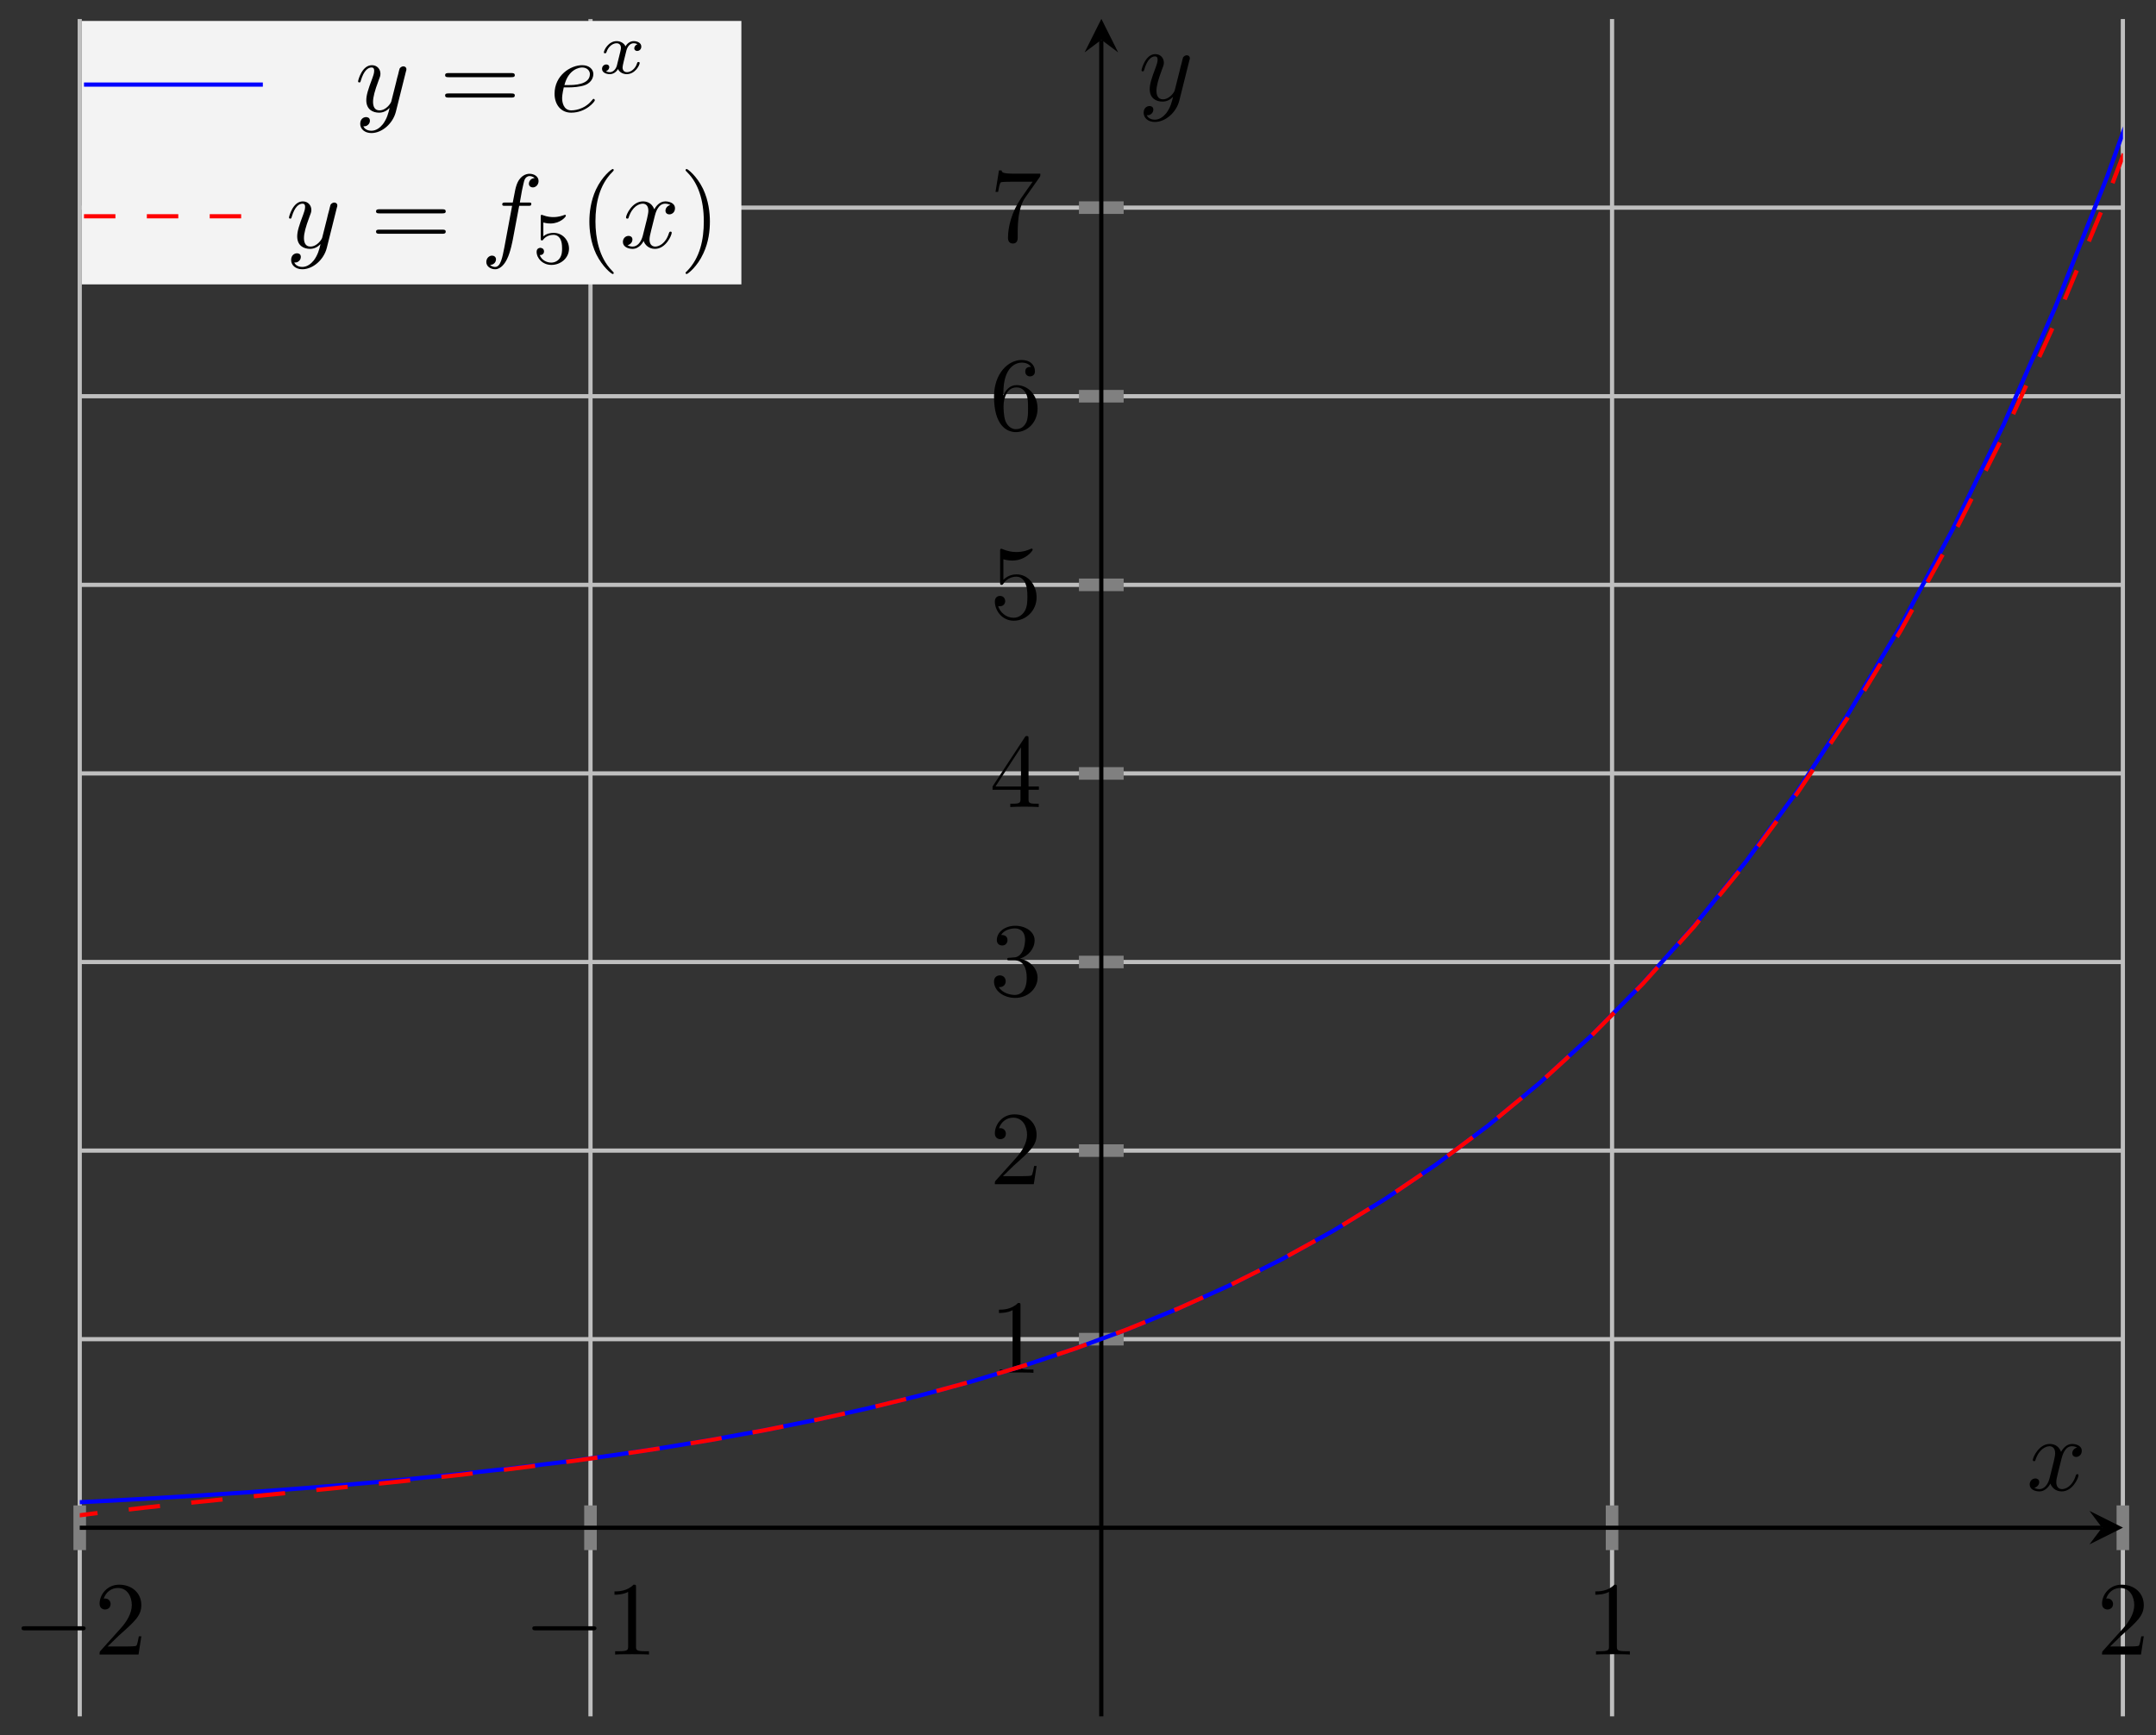 <?xml version="1.0" encoding="UTF-8"?>
<svg xmlns="http://www.w3.org/2000/svg" xmlns:xlink="http://www.w3.org/1999/xlink" width="205pt" height="165pt" viewBox="0 0 205 165" version="1.1">
<rect x="0" y="0" width="205" height="165" fill="#333333" stroke="none"/>
<defs>
<g>
<symbol overflow="visible" id="glyph0-0">
<path style="stroke:none;" d=""/>
</symbol>
<symbol overflow="visible" id="glyph0-1">
<path style="stroke:none;" d="M 6.562 -2.297 C 6.734 -2.297 6.922 -2.297 6.922 -2.5 C 6.922 -2.688 6.734 -2.688 6.562 -2.688 L 1.172 -2.688 C 1 -2.688 0.828 -2.688 0.828 -2.5 C 0.828 -2.297 1 -2.297 1.172 -2.297 Z M 6.562 -2.297 "/>
</symbol>
<symbol overflow="visible" id="glyph1-0">
<path style="stroke:none;" d=""/>
</symbol>
<symbol overflow="visible" id="glyph1-1">
<path style="stroke:none;" d="M 1.266 -0.766 L 2.328 -1.797 C 3.875 -3.172 4.469 -3.703 4.469 -4.703 C 4.469 -5.844 3.578 -6.641 2.359 -6.641 C 1.234 -6.641 0.5 -5.719 0.5 -4.828 C 0.5 -4.281 1 -4.281 1.031 -4.281 C 1.203 -4.281 1.547 -4.391 1.547 -4.812 C 1.547 -5.062 1.359 -5.328 1.016 -5.328 C 0.938 -5.328 0.922 -5.328 0.891 -5.312 C 1.109 -5.969 1.656 -6.328 2.234 -6.328 C 3.141 -6.328 3.562 -5.516 3.562 -4.703 C 3.562 -3.906 3.078 -3.125 2.516 -2.5 L 0.609 -0.375 C 0.5 -0.266 0.5 -0.234 0.5 0 L 4.203 0 L 4.469 -1.734 L 4.234 -1.734 C 4.172 -1.438 4.109 -1 4 -0.844 C 3.938 -0.766 3.281 -0.766 3.062 -0.766 Z M 1.266 -0.766 "/>
</symbol>
<symbol overflow="visible" id="glyph1-2">
<path style="stroke:none;" d="M 2.938 -6.375 C 2.938 -6.625 2.938 -6.641 2.703 -6.641 C 2.078 -6 1.203 -6 0.891 -6 L 0.891 -5.688 C 1.094 -5.688 1.672 -5.688 2.188 -5.953 L 2.188 -0.781 C 2.188 -0.422 2.156 -0.312 1.266 -0.312 L 0.953 -0.312 L 0.953 0 C 1.297 -0.031 2.156 -0.031 2.562 -0.031 C 2.953 -0.031 3.828 -0.031 4.172 0 L 4.172 -0.312 L 3.859 -0.312 C 2.953 -0.312 2.938 -0.422 2.938 -0.781 Z M 2.938 -6.375 "/>
</symbol>
<symbol overflow="visible" id="glyph1-3">
<path style="stroke:none;" d="M 2.891 -3.516 C 3.703 -3.781 4.281 -4.469 4.281 -5.266 C 4.281 -6.078 3.406 -6.641 2.453 -6.641 C 1.453 -6.641 0.688 -6.047 0.688 -5.281 C 0.688 -4.953 0.906 -4.766 1.203 -4.766 C 1.5 -4.766 1.703 -4.984 1.703 -5.281 C 1.703 -5.766 1.234 -5.766 1.094 -5.766 C 1.391 -6.266 2.047 -6.391 2.406 -6.391 C 2.828 -6.391 3.375 -6.172 3.375 -5.281 C 3.375 -5.156 3.344 -4.578 3.094 -4.141 C 2.797 -3.656 2.453 -3.625 2.203 -3.625 C 2.125 -3.609 1.891 -3.594 1.812 -3.594 C 1.734 -3.578 1.672 -3.562 1.672 -3.469 C 1.672 -3.359 1.734 -3.359 1.906 -3.359 L 2.344 -3.359 C 3.156 -3.359 3.531 -2.688 3.531 -1.703 C 3.531 -0.344 2.844 -0.062 2.406 -0.062 C 1.969 -0.062 1.219 -0.234 0.875 -0.812 C 1.219 -0.766 1.531 -0.984 1.531 -1.359 C 1.531 -1.719 1.266 -1.922 0.984 -1.922 C 0.734 -1.922 0.422 -1.781 0.422 -1.344 C 0.422 -0.438 1.344 0.219 2.438 0.219 C 3.656 0.219 4.562 -0.688 4.562 -1.703 C 4.562 -2.516 3.922 -3.297 2.891 -3.516 Z M 2.891 -3.516 "/>
</symbol>
<symbol overflow="visible" id="glyph1-4">
<path style="stroke:none;" d="M 2.938 -1.641 L 2.938 -0.781 C 2.938 -0.422 2.906 -0.312 2.172 -0.312 L 1.969 -0.312 L 1.969 0 C 2.375 -0.031 2.891 -0.031 3.312 -0.031 C 3.734 -0.031 4.25 -0.031 4.672 0 L 4.672 -0.312 L 4.453 -0.312 C 3.719 -0.312 3.703 -0.422 3.703 -0.781 L 3.703 -1.641 L 4.688 -1.641 L 4.688 -1.953 L 3.703 -1.953 L 3.703 -6.484 C 3.703 -6.688 3.703 -6.75 3.531 -6.75 C 3.453 -6.75 3.422 -6.75 3.344 -6.625 L 0.281 -1.953 L 0.281 -1.641 Z M 2.984 -1.953 L 0.562 -1.953 L 2.984 -5.672 Z M 2.984 -1.953 "/>
</symbol>
<symbol overflow="visible" id="glyph1-5">
<path style="stroke:none;" d="M 4.469 -2 C 4.469 -3.188 3.656 -4.188 2.578 -4.188 C 2.109 -4.188 1.672 -4.031 1.312 -3.672 L 1.312 -5.625 C 1.516 -5.562 1.844 -5.5 2.156 -5.5 C 3.391 -5.5 4.094 -6.406 4.094 -6.531 C 4.094 -6.594 4.062 -6.641 3.984 -6.641 C 3.984 -6.641 3.953 -6.641 3.906 -6.609 C 3.703 -6.516 3.219 -6.312 2.547 -6.312 C 2.156 -6.312 1.688 -6.391 1.219 -6.594 C 1.141 -6.625 1.125 -6.625 1.109 -6.625 C 1 -6.625 1 -6.547 1 -6.391 L 1 -3.438 C 1 -3.266 1 -3.188 1.141 -3.188 C 1.219 -3.188 1.234 -3.203 1.281 -3.266 C 1.391 -3.422 1.75 -3.969 2.562 -3.969 C 3.078 -3.969 3.328 -3.516 3.406 -3.328 C 3.562 -2.953 3.594 -2.578 3.594 -2.078 C 3.594 -1.719 3.594 -1.125 3.344 -0.703 C 3.109 -0.312 2.734 -0.062 2.281 -0.062 C 1.562 -0.062 0.984 -0.594 0.812 -1.172 C 0.844 -1.172 0.875 -1.156 0.984 -1.156 C 1.312 -1.156 1.484 -1.406 1.484 -1.641 C 1.484 -1.891 1.312 -2.141 0.984 -2.141 C 0.844 -2.141 0.5 -2.062 0.5 -1.609 C 0.5 -0.75 1.188 0.219 2.297 0.219 C 3.453 0.219 4.469 -0.734 4.469 -2 Z M 4.469 -2 "/>
</symbol>
<symbol overflow="visible" id="glyph1-6">
<path style="stroke:none;" d="M 1.312 -3.266 L 1.312 -3.516 C 1.312 -6.031 2.547 -6.391 3.062 -6.391 C 3.297 -6.391 3.719 -6.328 3.938 -5.984 C 3.781 -5.984 3.391 -5.984 3.391 -5.547 C 3.391 -5.234 3.625 -5.078 3.844 -5.078 C 4 -5.078 4.312 -5.172 4.312 -5.562 C 4.312 -6.156 3.875 -6.641 3.047 -6.641 C 1.766 -6.641 0.422 -5.359 0.422 -3.156 C 0.422 -0.484 1.578 0.219 2.5 0.219 C 3.609 0.219 4.562 -0.719 4.562 -2.031 C 4.562 -3.297 3.672 -4.25 2.562 -4.25 C 1.891 -4.25 1.516 -3.75 1.312 -3.266 Z M 2.5 -0.062 C 1.875 -0.062 1.578 -0.656 1.516 -0.812 C 1.328 -1.281 1.328 -2.078 1.328 -2.25 C 1.328 -3.031 1.656 -4.031 2.547 -4.031 C 2.719 -4.031 3.172 -4.031 3.484 -3.406 C 3.656 -3.047 3.656 -2.531 3.656 -2.047 C 3.656 -1.562 3.656 -1.062 3.484 -0.703 C 3.188 -0.109 2.734 -0.062 2.5 -0.062 Z M 2.5 -0.062 "/>
</symbol>
<symbol overflow="visible" id="glyph1-7">
<path style="stroke:none;" d="M 4.75 -6.078 C 4.828 -6.188 4.828 -6.203 4.828 -6.422 L 2.406 -6.422 C 1.203 -6.422 1.172 -6.547 1.141 -6.734 L 0.891 -6.734 L 0.562 -4.688 L 0.812 -4.688 C 0.844 -4.844 0.922 -5.469 1.062 -5.594 C 1.125 -5.656 1.906 -5.656 2.031 -5.656 L 4.094 -5.656 C 3.984 -5.5 3.203 -4.406 2.984 -4.078 C 2.078 -2.734 1.75 -1.344 1.75 -0.328 C 1.75 -0.234 1.75 0.219 2.219 0.219 C 2.672 0.219 2.672 -0.234 2.672 -0.328 L 2.672 -0.844 C 2.672 -1.391 2.703 -1.938 2.781 -2.469 C 2.828 -2.703 2.953 -3.562 3.406 -4.172 Z M 4.75 -6.078 "/>
</symbol>
<symbol overflow="visible" id="glyph1-8">
<path style="stroke:none;" d="M 6.844 -3.266 C 7 -3.266 7.188 -3.266 7.188 -3.453 C 7.188 -3.656 7 -3.656 6.859 -3.656 L 0.891 -3.656 C 0.75 -3.656 0.562 -3.656 0.562 -3.453 C 0.562 -3.266 0.75 -3.266 0.891 -3.266 Z M 6.859 -1.328 C 7 -1.328 7.188 -1.328 7.188 -1.531 C 7.188 -1.719 7 -1.719 6.844 -1.719 L 0.891 -1.719 C 0.75 -1.719 0.562 -1.719 0.562 -1.531 C 0.562 -1.328 0.75 -1.328 0.891 -1.328 Z M 6.859 -1.328 "/>
</symbol>
<symbol overflow="visible" id="glyph1-9">
<path style="stroke:none;" d="M 3.297 2.391 C 3.297 2.359 3.297 2.344 3.125 2.172 C 1.891 0.922 1.562 -0.969 1.562 -2.5 C 1.562 -4.234 1.938 -5.969 3.172 -7.203 C 3.297 -7.328 3.297 -7.344 3.297 -7.375 C 3.297 -7.453 3.266 -7.484 3.203 -7.484 C 3.094 -7.484 2.203 -6.797 1.609 -5.531 C 1.109 -4.438 0.984 -3.328 0.984 -2.5 C 0.984 -1.719 1.094 -0.516 1.641 0.625 C 2.25 1.844 3.094 2.5 3.203 2.5 C 3.266 2.5 3.297 2.469 3.297 2.391 Z M 3.297 2.391 "/>
</symbol>
<symbol overflow="visible" id="glyph1-10">
<path style="stroke:none;" d="M 2.875 -2.5 C 2.875 -3.266 2.766 -4.469 2.219 -5.609 C 1.625 -6.828 0.766 -7.484 0.672 -7.484 C 0.609 -7.484 0.562 -7.438 0.562 -7.375 C 0.562 -7.344 0.562 -7.328 0.75 -7.141 C 1.734 -6.156 2.297 -4.578 2.297 -2.5 C 2.297 -0.781 1.938 0.969 0.703 2.219 C 0.562 2.344 0.562 2.359 0.562 2.391 C 0.562 2.453 0.609 2.5 0.672 2.5 C 0.766 2.5 1.672 1.812 2.25 0.547 C 2.766 -0.547 2.875 -1.656 2.875 -2.5 Z M 2.875 -2.5 "/>
</symbol>
<symbol overflow="visible" id="glyph2-0">
<path style="stroke:none;" d=""/>
</symbol>
<symbol overflow="visible" id="glyph2-1">
<path style="stroke:none;" d="M 3.328 -3.016 C 3.391 -3.266 3.625 -4.188 4.312 -4.188 C 4.359 -4.188 4.609 -4.188 4.812 -4.062 C 4.531 -4 4.344 -3.766 4.344 -3.516 C 4.344 -3.359 4.453 -3.172 4.719 -3.172 C 4.938 -3.172 5.25 -3.344 5.25 -3.75 C 5.25 -4.266 4.672 -4.406 4.328 -4.406 C 3.75 -4.406 3.406 -3.875 3.281 -3.656 C 3.031 -4.312 2.5 -4.406 2.203 -4.406 C 1.172 -4.406 0.594 -3.125 0.594 -2.875 C 0.594 -2.766 0.703 -2.766 0.719 -2.766 C 0.797 -2.766 0.828 -2.797 0.844 -2.875 C 1.188 -3.938 1.844 -4.188 2.188 -4.188 C 2.375 -4.188 2.719 -4.094 2.719 -3.516 C 2.719 -3.203 2.547 -2.547 2.188 -1.141 C 2.031 -0.531 1.672 -0.109 1.234 -0.109 C 1.172 -0.109 0.953 -0.109 0.734 -0.234 C 0.984 -0.297 1.203 -0.5 1.203 -0.781 C 1.203 -1.047 0.984 -1.125 0.844 -1.125 C 0.531 -1.125 0.297 -0.875 0.297 -0.547 C 0.297 -0.094 0.781 0.109 1.219 0.109 C 1.891 0.109 2.25 -0.594 2.266 -0.641 C 2.391 -0.281 2.75 0.109 3.344 0.109 C 4.375 0.109 4.938 -1.172 4.938 -1.422 C 4.938 -1.531 4.859 -1.531 4.828 -1.531 C 4.734 -1.531 4.719 -1.484 4.688 -1.422 C 4.359 -0.344 3.688 -0.109 3.375 -0.109 C 2.984 -0.109 2.828 -0.422 2.828 -0.766 C 2.828 -0.984 2.875 -1.203 2.984 -1.641 Z M 3.328 -3.016 "/>
</symbol>
<symbol overflow="visible" id="glyph2-2">
<path style="stroke:none;" d="M 4.844 -3.797 C 4.891 -3.938 4.891 -3.953 4.891 -4.031 C 4.891 -4.203 4.75 -4.297 4.594 -4.297 C 4.5 -4.297 4.344 -4.234 4.25 -4.094 C 4.234 -4.031 4.141 -3.734 4.109 -3.547 C 4.031 -3.297 3.969 -3.016 3.906 -2.75 L 3.453 -0.953 C 3.422 -0.812 2.984 -0.109 2.328 -0.109 C 1.828 -0.109 1.719 -0.547 1.719 -0.922 C 1.719 -1.375 1.891 -2 2.219 -2.875 C 2.375 -3.281 2.422 -3.391 2.422 -3.594 C 2.422 -4.031 2.109 -4.406 1.609 -4.406 C 0.656 -4.406 0.297 -2.953 0.297 -2.875 C 0.297 -2.766 0.391 -2.766 0.406 -2.766 C 0.516 -2.766 0.516 -2.797 0.562 -2.953 C 0.844 -3.891 1.234 -4.188 1.578 -4.188 C 1.656 -4.188 1.828 -4.188 1.828 -3.875 C 1.828 -3.625 1.719 -3.359 1.656 -3.172 C 1.25 -2.109 1.078 -1.547 1.078 -1.078 C 1.078 -0.188 1.703 0.109 2.297 0.109 C 2.688 0.109 3.016 -0.062 3.297 -0.344 C 3.172 0.172 3.047 0.672 2.656 1.203 C 2.391 1.531 2.016 1.828 1.562 1.828 C 1.422 1.828 0.969 1.797 0.797 1.406 C 0.953 1.406 1.094 1.406 1.219 1.281 C 1.328 1.203 1.422 1.062 1.422 0.875 C 1.422 0.562 1.156 0.531 1.062 0.531 C 0.828 0.531 0.5 0.688 0.5 1.172 C 0.5 1.672 0.938 2.047 1.562 2.047 C 2.578 2.047 3.609 1.141 3.891 0.016 Z M 4.844 -3.797 "/>
</symbol>
<symbol overflow="visible" id="glyph2-3">
<path style="stroke:none;" d="M 1.859 -2.297 C 2.156 -2.297 2.891 -2.328 3.391 -2.531 C 4.094 -2.828 4.141 -3.422 4.141 -3.562 C 4.141 -4 3.766 -4.406 3.078 -4.406 C 1.969 -4.406 0.453 -3.438 0.453 -1.688 C 0.453 -0.672 1.047 0.109 2.031 0.109 C 3.453 0.109 4.281 -0.953 4.281 -1.062 C 4.281 -1.125 4.234 -1.203 4.172 -1.203 C 4.109 -1.203 4.094 -1.172 4.031 -1.094 C 3.25 -0.109 2.156 -0.109 2.047 -0.109 C 1.266 -0.109 1.172 -0.953 1.172 -1.266 C 1.172 -1.391 1.188 -1.688 1.328 -2.297 Z M 1.391 -2.516 C 1.781 -4.031 2.812 -4.188 3.078 -4.188 C 3.531 -4.188 3.812 -3.891 3.812 -3.562 C 3.812 -2.516 2.219 -2.516 1.797 -2.516 Z M 1.391 -2.516 "/>
</symbol>
<symbol overflow="visible" id="glyph2-4">
<path style="stroke:none;" d="M 3.656 -3.984 L 4.516 -3.984 C 4.719 -3.984 4.812 -3.984 4.812 -4.188 C 4.812 -4.297 4.719 -4.297 4.547 -4.297 L 3.719 -4.297 L 3.922 -5.438 C 3.969 -5.641 4.109 -6.344 4.172 -6.469 C 4.25 -6.656 4.422 -6.812 4.641 -6.812 C 4.672 -6.812 4.938 -6.812 5.125 -6.625 C 4.688 -6.594 4.578 -6.234 4.578 -6.094 C 4.578 -5.859 4.766 -5.734 4.953 -5.734 C 5.219 -5.734 5.5 -5.969 5.5 -6.344 C 5.5 -6.797 5.047 -7.031 4.641 -7.031 C 4.297 -7.031 3.672 -6.844 3.375 -5.859 C 3.312 -5.656 3.281 -5.547 3.047 -4.297 L 2.359 -4.297 C 2.156 -4.297 2.047 -4.297 2.047 -4.109 C 2.047 -3.984 2.141 -3.984 2.328 -3.984 L 2.984 -3.984 L 2.25 -0.047 C 2.062 0.922 1.891 1.828 1.375 1.828 C 1.328 1.828 1.094 1.828 0.891 1.641 C 1.359 1.609 1.453 1.25 1.453 1.109 C 1.453 0.875 1.266 0.75 1.078 0.75 C 0.812 0.75 0.531 0.984 0.531 1.359 C 0.531 1.797 0.969 2.047 1.375 2.047 C 1.922 2.047 2.328 1.453 2.5 1.078 C 2.828 0.453 3.047 -0.75 3.062 -0.828 Z M 3.656 -3.984 "/>
</symbol>
<symbol overflow="visible" id="glyph3-0">
<path style="stroke:none;" d=""/>
</symbol>
<symbol overflow="visible" id="glyph3-1">
<path style="stroke:none;" d="M 1.734 -0.734 C 1.672 -0.5 1.438 -0.125 1.078 -0.125 C 1.062 -0.125 0.844 -0.125 0.703 -0.219 C 0.984 -0.312 1.016 -0.562 1.016 -0.609 C 1.016 -0.766 0.891 -0.859 0.734 -0.859 C 0.531 -0.859 0.328 -0.703 0.328 -0.438 C 0.328 -0.094 0.719 0.062 1.062 0.062 C 1.391 0.062 1.672 -0.125 1.844 -0.422 C 2.016 -0.062 2.391 0.062 2.672 0.062 C 3.484 0.062 3.906 -0.797 3.906 -1 C 3.906 -1.094 3.812 -1.094 3.797 -1.094 C 3.688 -1.094 3.688 -1.047 3.656 -0.969 C 3.516 -0.484 3.094 -0.125 2.703 -0.125 C 2.422 -0.125 2.281 -0.312 2.281 -0.578 C 2.281 -0.766 2.453 -1.391 2.641 -2.172 C 2.781 -2.703 3.094 -2.875 3.328 -2.875 C 3.344 -2.875 3.547 -2.875 3.703 -2.781 C 3.484 -2.719 3.391 -2.516 3.391 -2.391 C 3.391 -2.25 3.516 -2.141 3.672 -2.141 C 3.828 -2.141 4.062 -2.266 4.062 -2.562 C 4.062 -2.953 3.609 -3.078 3.344 -3.078 C 2.984 -3.078 2.703 -2.844 2.562 -2.578 C 2.438 -2.859 2.109 -3.078 1.719 -3.078 C 0.938 -3.078 0.5 -2.219 0.5 -2 C 0.5 -1.922 0.594 -1.922 0.609 -1.922 C 0.703 -1.922 0.703 -1.938 0.75 -2.031 C 0.922 -2.578 1.359 -2.875 1.703 -2.875 C 1.938 -2.875 2.125 -2.75 2.125 -2.422 C 2.125 -2.281 2.031 -1.938 1.969 -1.688 Z M 1.734 -0.734 "/>
</symbol>
<symbol overflow="visible" id="glyph4-0">
<path style="stroke:none;" d=""/>
</symbol>
<symbol overflow="visible" id="glyph4-1">
<path style="stroke:none;" d="M 1.078 -3.891 C 1.438 -3.797 1.641 -3.797 1.75 -3.797 C 2.672 -3.797 3.219 -4.422 3.219 -4.531 C 3.219 -4.609 3.172 -4.625 3.141 -4.625 C 3.125 -4.625 3.109 -4.625 3.078 -4.609 C 2.906 -4.547 2.547 -4.406 2.031 -4.406 C 1.828 -4.406 1.469 -4.422 1.016 -4.594 C 0.938 -4.625 0.922 -4.625 0.922 -4.625 C 0.828 -4.625 0.828 -4.547 0.828 -4.438 L 0.828 -2.391 C 0.828 -2.266 0.828 -2.188 0.938 -2.188 C 1 -2.188 1.016 -2.188 1.078 -2.281 C 1.375 -2.656 1.812 -2.719 2.047 -2.719 C 2.469 -2.719 2.656 -2.391 2.688 -2.328 C 2.812 -2.094 2.859 -1.828 2.859 -1.422 C 2.859 -1.219 2.859 -0.812 2.641 -0.5 C 2.469 -0.25 2.172 -0.078 1.828 -0.078 C 1.375 -0.078 0.906 -0.328 0.734 -0.797 C 1 -0.781 1.141 -0.953 1.141 -1.141 C 1.141 -1.438 0.875 -1.484 0.781 -1.484 C 0.781 -1.484 0.438 -1.484 0.438 -1.109 C 0.438 -0.484 1.016 0.141 1.844 0.141 C 2.734 0.141 3.516 -0.516 3.516 -1.406 C 3.516 -2.188 2.922 -2.906 2.062 -2.906 C 1.75 -2.906 1.391 -2.844 1.078 -2.578 Z M 1.078 -3.891 "/>
</symbol>
</g>
<clipPath id="clip1">
  <path d="M 7.586 1.793 L 201.859 1.793 L 201.859 151 L 7.586 151 Z M 7.586 1.793 "/>
</clipPath>
<clipPath id="clip2">
  <path d="M 7.586 1.793 L 201.859 1.793 L 201.859 163.199 L 7.586 163.199 Z M 7.586 1.793 "/>
</clipPath>
</defs>
<g id="surface1">
<path style="fill:none;stroke-width:0.399;stroke-linecap:butt;stroke-linejoin:miter;stroke:rgb(75%,75%,75%);stroke-opacity:1;stroke-miterlimit:10;" d="M 145.703 203.234 L 145.703 364.632 M 194.268 203.234 L 194.268 364.632 M 291.402 203.234 L 291.402 364.632 M 339.971 203.234 L 339.971 364.632 " transform="matrix(1,0,0,-1,-138.122,366.444)"/>
<path style="fill:none;stroke-width:0.399;stroke-linecap:butt;stroke-linejoin:miter;stroke:rgb(75%,75%,75%);stroke-opacity:1;stroke-miterlimit:10;" d="M 145.703 239.1 L 339.971 239.1 M 145.703 257.032 L 339.971 257.032 M 145.703 274.965 L 339.971 274.965 M 145.703 292.898 L 339.971 292.898 M 145.703 310.83 L 339.971 310.83 M 145.703 328.767 L 339.971 328.767 M 145.703 346.7 L 339.971 346.7 " transform="matrix(1,0,0,-1,-138.122,366.444)"/>
<path style="fill:none;stroke-width:1.196;stroke-linecap:butt;stroke-linejoin:miter;stroke:rgb(50%,50%,50%);stroke-opacity:1;stroke-miterlimit:10;" d="M 145.703 219.042 L 145.703 223.292 M 194.268 219.042 L 194.268 223.292 M 291.402 219.042 L 291.402 223.292 M 339.971 219.042 L 339.971 223.292 " transform="matrix(1,0,0,-1,-138.122,366.444)"/>
<path style="fill:none;stroke-width:1.196;stroke-linecap:butt;stroke-linejoin:miter;stroke:rgb(50%,50%,50%);stroke-opacity:1;stroke-miterlimit:10;" d="M 240.712 239.1 L 244.962 239.1 M 240.712 257.032 L 244.962 257.032 M 240.712 274.965 L 244.962 274.965 M 240.712 292.898 L 244.962 292.898 M 240.712 310.83 L 244.962 310.83 M 240.712 328.767 L 244.962 328.767 M 240.712 346.7 L 244.962 346.7 " transform="matrix(1,0,0,-1,-138.122,366.444)"/>
<path style="fill:none;stroke-width:0.399;stroke-linecap:butt;stroke-linejoin:miter;stroke:rgb(0%,0%,0%);stroke-opacity:1;stroke-miterlimit:10;" d="M 145.703 221.167 L 337.979 221.167 " transform="matrix(1,0,0,-1,-138.122,366.444)"/>
<path style=" stroke:none;fill-rule:nonzero;fill:rgb(0%,0%,0%);fill-opacity:1;" d="M 201.859 145.266 L 198.672 143.672 L 199.867 145.266 L 198.672 146.859 "/>
<path style="fill:none;stroke-width:0.399;stroke-linecap:butt;stroke-linejoin:miter;stroke:rgb(0%,0%,0%);stroke-opacity:1;stroke-miterlimit:10;" d="M 242.837 203.234 L 242.837 362.64 " transform="matrix(1,0,0,-1,-138.122,366.444)"/>
<path style=" stroke:none;fill-rule:nonzero;fill:rgb(0%,0%,0%);fill-opacity:1;" d="M 104.723 1.793 L 103.129 4.98 L 104.723 3.785 L 106.316 4.98 "/>
<g style="fill:rgb(0%,0%,0%);fill-opacity:1;">
  <use xlink:href="#glyph0-1" x="1.22" y="157.331"/>
</g>
<g style="fill:rgb(0%,0%,0%);fill-opacity:1;">
  <use xlink:href="#glyph1-1" x="8.969" y="157.331"/>
</g>
<g style="fill:rgb(0%,0%,0%);fill-opacity:1;">
  <use xlink:href="#glyph0-1" x="49.788" y="157.331"/>
</g>
<g style="fill:rgb(0%,0%,0%);fill-opacity:1;">
  <use xlink:href="#glyph1-2" x="57.537" y="157.331"/>
</g>
<g style="fill:rgb(0%,0%,0%);fill-opacity:1;">
  <use xlink:href="#glyph1-2" x="150.8" y="157.331"/>
</g>
<g style="fill:rgb(0%,0%,0%);fill-opacity:1;">
  <use xlink:href="#glyph1-1" x="199.369" y="157.331"/>
</g>
<g style="fill:rgb(0%,0%,0%);fill-opacity:1;">
  <use xlink:href="#glyph1-2" x="94.094" y="130.542"/>
</g>
<g style="fill:rgb(0%,0%,0%);fill-opacity:1;">
  <use xlink:href="#glyph1-1" x="94.094" y="112.608"/>
</g>
<g style="fill:rgb(0%,0%,0%);fill-opacity:1;">
  <use xlink:href="#glyph1-3" x="94.094" y="94.674"/>
</g>
<g style="fill:rgb(0%,0%,0%);fill-opacity:1;">
  <use xlink:href="#glyph1-4" x="94.094" y="76.74"/>
</g>
<g style="fill:rgb(0%,0%,0%);fill-opacity:1;">
  <use xlink:href="#glyph1-5" x="94.094" y="58.806"/>
</g>
<g style="fill:rgb(0%,0%,0%);fill-opacity:1;">
  <use xlink:href="#glyph1-6" x="94.094" y="40.872"/>
</g>
<g style="fill:rgb(0%,0%,0%);fill-opacity:1;">
  <use xlink:href="#glyph1-7" x="94.094" y="22.938"/>
</g>
<g clip-path="url(#clip1)" clip-rule="nonzero">
<path style="fill:none;stroke-width:0.399;stroke-linecap:butt;stroke-linejoin:miter;stroke:rgb(0%,0%,100%);stroke-opacity:1;stroke-miterlimit:10;" d="M 0 221.288 L 4.907 221.3 L 9.809 221.315 L 14.715 221.331 L 19.621 221.35 L 24.527 221.366 L 29.433 221.389 L 34.335 221.413 L 44.148 221.468 L 49.054 221.499 L 53.96 221.534 L 58.862 221.573 L 63.768 221.616 L 68.674 221.663 L 73.58 221.718 L 78.486 221.776 L 83.389 221.839 L 88.295 221.913 L 93.201 221.991 L 98.107 222.077 L 103.009 222.175 L 107.915 222.284 L 112.821 222.401 L 117.727 222.53 L 122.634 222.678 L 127.536 222.839 L 132.442 223.014 L 137.348 223.21 L 142.254 223.428 L 147.16 223.667 L 152.062 223.932 L 156.968 224.229 L 161.875 224.553 L 166.781 224.913 L 171.687 225.311 L 176.589 225.753 L 181.495 226.241 L 186.401 226.78 L 191.307 227.374 L 196.209 228.034 L 201.116 228.764 L 206.022 229.573 L 210.928 230.467 L 215.834 231.455 L 220.736 232.545 L 225.642 233.756 L 230.548 235.092 L 235.454 236.572 L 240.36 238.213 L 245.263 240.017 L 250.169 242.021 L 255.075 244.24 L 259.981 246.689 L 264.887 249.404 L 269.789 252.404 L 274.695 255.724 L 279.601 259.395 L 284.508 263.458 L 289.414 267.95 L 294.316 272.922 L 299.222 278.422 L 304.128 284.507 L 309.034 291.238 L 313.936 298.686 L 318.842 306.924 L 323.749 316.037 L 328.655 326.119 L 333.561 337.27 L 338.463 349.61 L 343.369 363.261 L 348.275 378.362 L 353.181 395.064 L 358.087 413.548 L 362.99 433.996 L 367.896 456.612 L 372.802 481.63 L 377.708 509.305 L 382.614 539.924 L 387.516 573.805 L 392.422 611.28 L 397.328 652.731 L 402.235 698.588 L 407.137 749.332 L 412.043 805.466 L 416.949 867.572 L 421.855 936.244 L 426.761 1012.233 L 431.663 1096.318 L 436.569 1189.306 L 441.476 1292.207 L 446.382 1406.018 L 451.288 1531.933 L 456.19 1671.231 L 461.096 1825.333 L 466.002 1995.84 L 470.908 2184.451 L 475.814 2393.066 L 480.717 2623.847 L 485.623 2879.229 " transform="matrix(1,0,0,-1,-138.122,366.444)"/>
</g>
<g clip-path="url(#clip2)" clip-rule="nonzero">
<path style="fill:none;stroke-width:0.399;stroke-linecap:butt;stroke-linejoin:miter;stroke:rgb(100%,0%,0%);stroke-opacity:1;stroke-dasharray:2.989,2.989;stroke-miterlimit:10;" d="M 0 -0.002 L 4.907 23.739 L 9.809 45.359 L 14.715 65.026 L 19.621 82.857 L 24.527 99.017 L 29.433 113.618 L 34.335 126.777 L 39.242 138.605 L 44.148 149.209 L 49.054 158.693 L 53.96 167.15 L 58.862 174.665 L 63.768 181.325 L 68.674 187.212 L 73.58 192.395 L 78.486 196.938 L 83.389 200.914 L 88.295 204.383 L 93.201 207.394 L 98.107 209.996 L 103.009 212.249 L 107.915 214.183 L 112.821 215.843 L 117.727 217.265 L 122.634 218.491 L 127.536 219.538 L 132.442 220.444 L 137.348 221.229 L 142.254 221.921 L 147.16 222.538 L 152.062 223.1 L 156.968 223.624 L 161.875 224.124 L 171.687 225.108 L 176.589 225.616 L 181.495 226.155 L 186.401 226.725 L 191.307 227.342 L 196.209 228.018 L 201.116 228.756 L 206.022 229.565 L 210.928 230.463 L 215.834 231.451 L 220.736 232.545 L 225.642 233.752 L 230.548 235.092 L 235.454 236.572 L 240.36 238.209 L 245.263 240.021 L 250.169 242.021 L 255.075 244.24 L 259.981 246.693 L 264.887 249.404 L 269.789 252.404 L 274.695 255.724 L 279.601 259.391 L 284.508 263.45 L 289.414 267.934 L 294.316 272.887 L 299.222 278.355 L 304.128 284.39 L 309.034 291.05 L 313.936 298.386 L 318.842 306.467 L 323.749 315.357 L 328.655 325.13 L 333.561 335.864 L 338.463 347.641 L 343.369 360.55 L 348.275 374.679 L 353.181 390.135 L 358.087 407.021 L 362.99 425.446 L 367.896 445.527 L 372.802 467.393 L 377.708 491.165 L 382.614 516.996 L 387.516 545.01 L 392.422 575.38 L 397.328 608.245 L 402.235 643.794 L 407.137 682.183 L 412.043 723.603 L 416.949 768.249 L 421.855 816.309 L 426.761 867.994 L 431.663 923.526 L 436.569 983.129 L 441.476 1047.036 L 446.382 1115.489 L 451.288 1188.747 L 456.19 1267.064 L 461.096 1350.724 L 466.002 1440 L 470.908 1535.187 L 475.814 1636.58 L 480.717 1744.528 L 485.623 1859.311 " transform="matrix(1,0,0,-1,-138.122,366.444)"/>
</g>
<g style="fill:rgb(0%,0%,0%);fill-opacity:1;">
  <use xlink:href="#glyph2-1" x="192.692" y="141.713"/>
</g>
<g style="fill:rgb(0%,0%,0%);fill-opacity:1;">
  <use xlink:href="#glyph2-2" x="108.242" y="9.552"/>
</g>
<path style=" stroke:none;fill-rule:nonzero;fill:rgb(95%,95%,95%);fill-opacity:1;" d="M 7.785 27.043 L 70.492 27.043 L 70.492 1.992 L 7.785 1.992 Z M 7.785 27.043 "/>
<path style="fill:none;stroke-width:0.399;stroke-linecap:butt;stroke-linejoin:miter;stroke:rgb(0%,0%,100%);stroke-opacity:1;stroke-miterlimit:10;" d="M 0.002 -0 L 17.009 -0 " transform="matrix(1,0,0,-1,7.983,8.043)"/>
<g style="fill:rgb(0%,0%,0%);fill-opacity:1;">
  <use xlink:href="#glyph2-2" x="33.751" y="10.605"/>
</g>
<g style="fill:rgb(0%,0%,0%);fill-opacity:1;">
  <use xlink:href="#glyph1-8" x="41.761" y="10.605"/>
</g>
<g style="fill:rgb(0%,0%,0%);fill-opacity:1;">
  <use xlink:href="#glyph2-3" x="52.277" y="10.605"/>
</g>
<g style="fill:rgb(0%,0%,0%);fill-opacity:1;">
  <use xlink:href="#glyph3-1" x="56.916" y="6.989"/>
</g>
<path style="fill:none;stroke-width:0.399;stroke-linecap:butt;stroke-linejoin:miter;stroke:rgb(100%,0%,0%);stroke-opacity:1;stroke-dasharray:2.989,2.989;stroke-miterlimit:10;" d="M 0.002 0.001 L 17.009 0.001 " transform="matrix(1,0,0,-1,7.983,20.567)"/>
<g style="fill:rgb(0%,0%,0%);fill-opacity:1;">
  <use xlink:href="#glyph2-2" x="27.182" y="23.556"/>
</g>
<g style="fill:rgb(0%,0%,0%);fill-opacity:1;">
  <use xlink:href="#glyph1-8" x="35.193" y="23.556"/>
</g>
<g style="fill:rgb(0%,0%,0%);fill-opacity:1;">
  <use xlink:href="#glyph2-4" x="45.709" y="23.556"/>
</g>
<g style="fill:rgb(0%,0%,0%);fill-opacity:1;">
  <use xlink:href="#glyph4-1" x="50.586" y="25.05"/>
</g>
<g style="fill:rgb(0%,0%,0%);fill-opacity:1;">
  <use xlink:href="#glyph1-9" x="55.056" y="23.556"/>
</g>
<g style="fill:rgb(0%,0%,0%);fill-opacity:1;">
  <use xlink:href="#glyph2-1" x="58.93" y="23.556"/>
</g>
<g style="fill:rgb(0%,0%,0%);fill-opacity:1;">
  <use xlink:href="#glyph1-10" x="64.624" y="23.556"/>
</g>
</g>
</svg>
